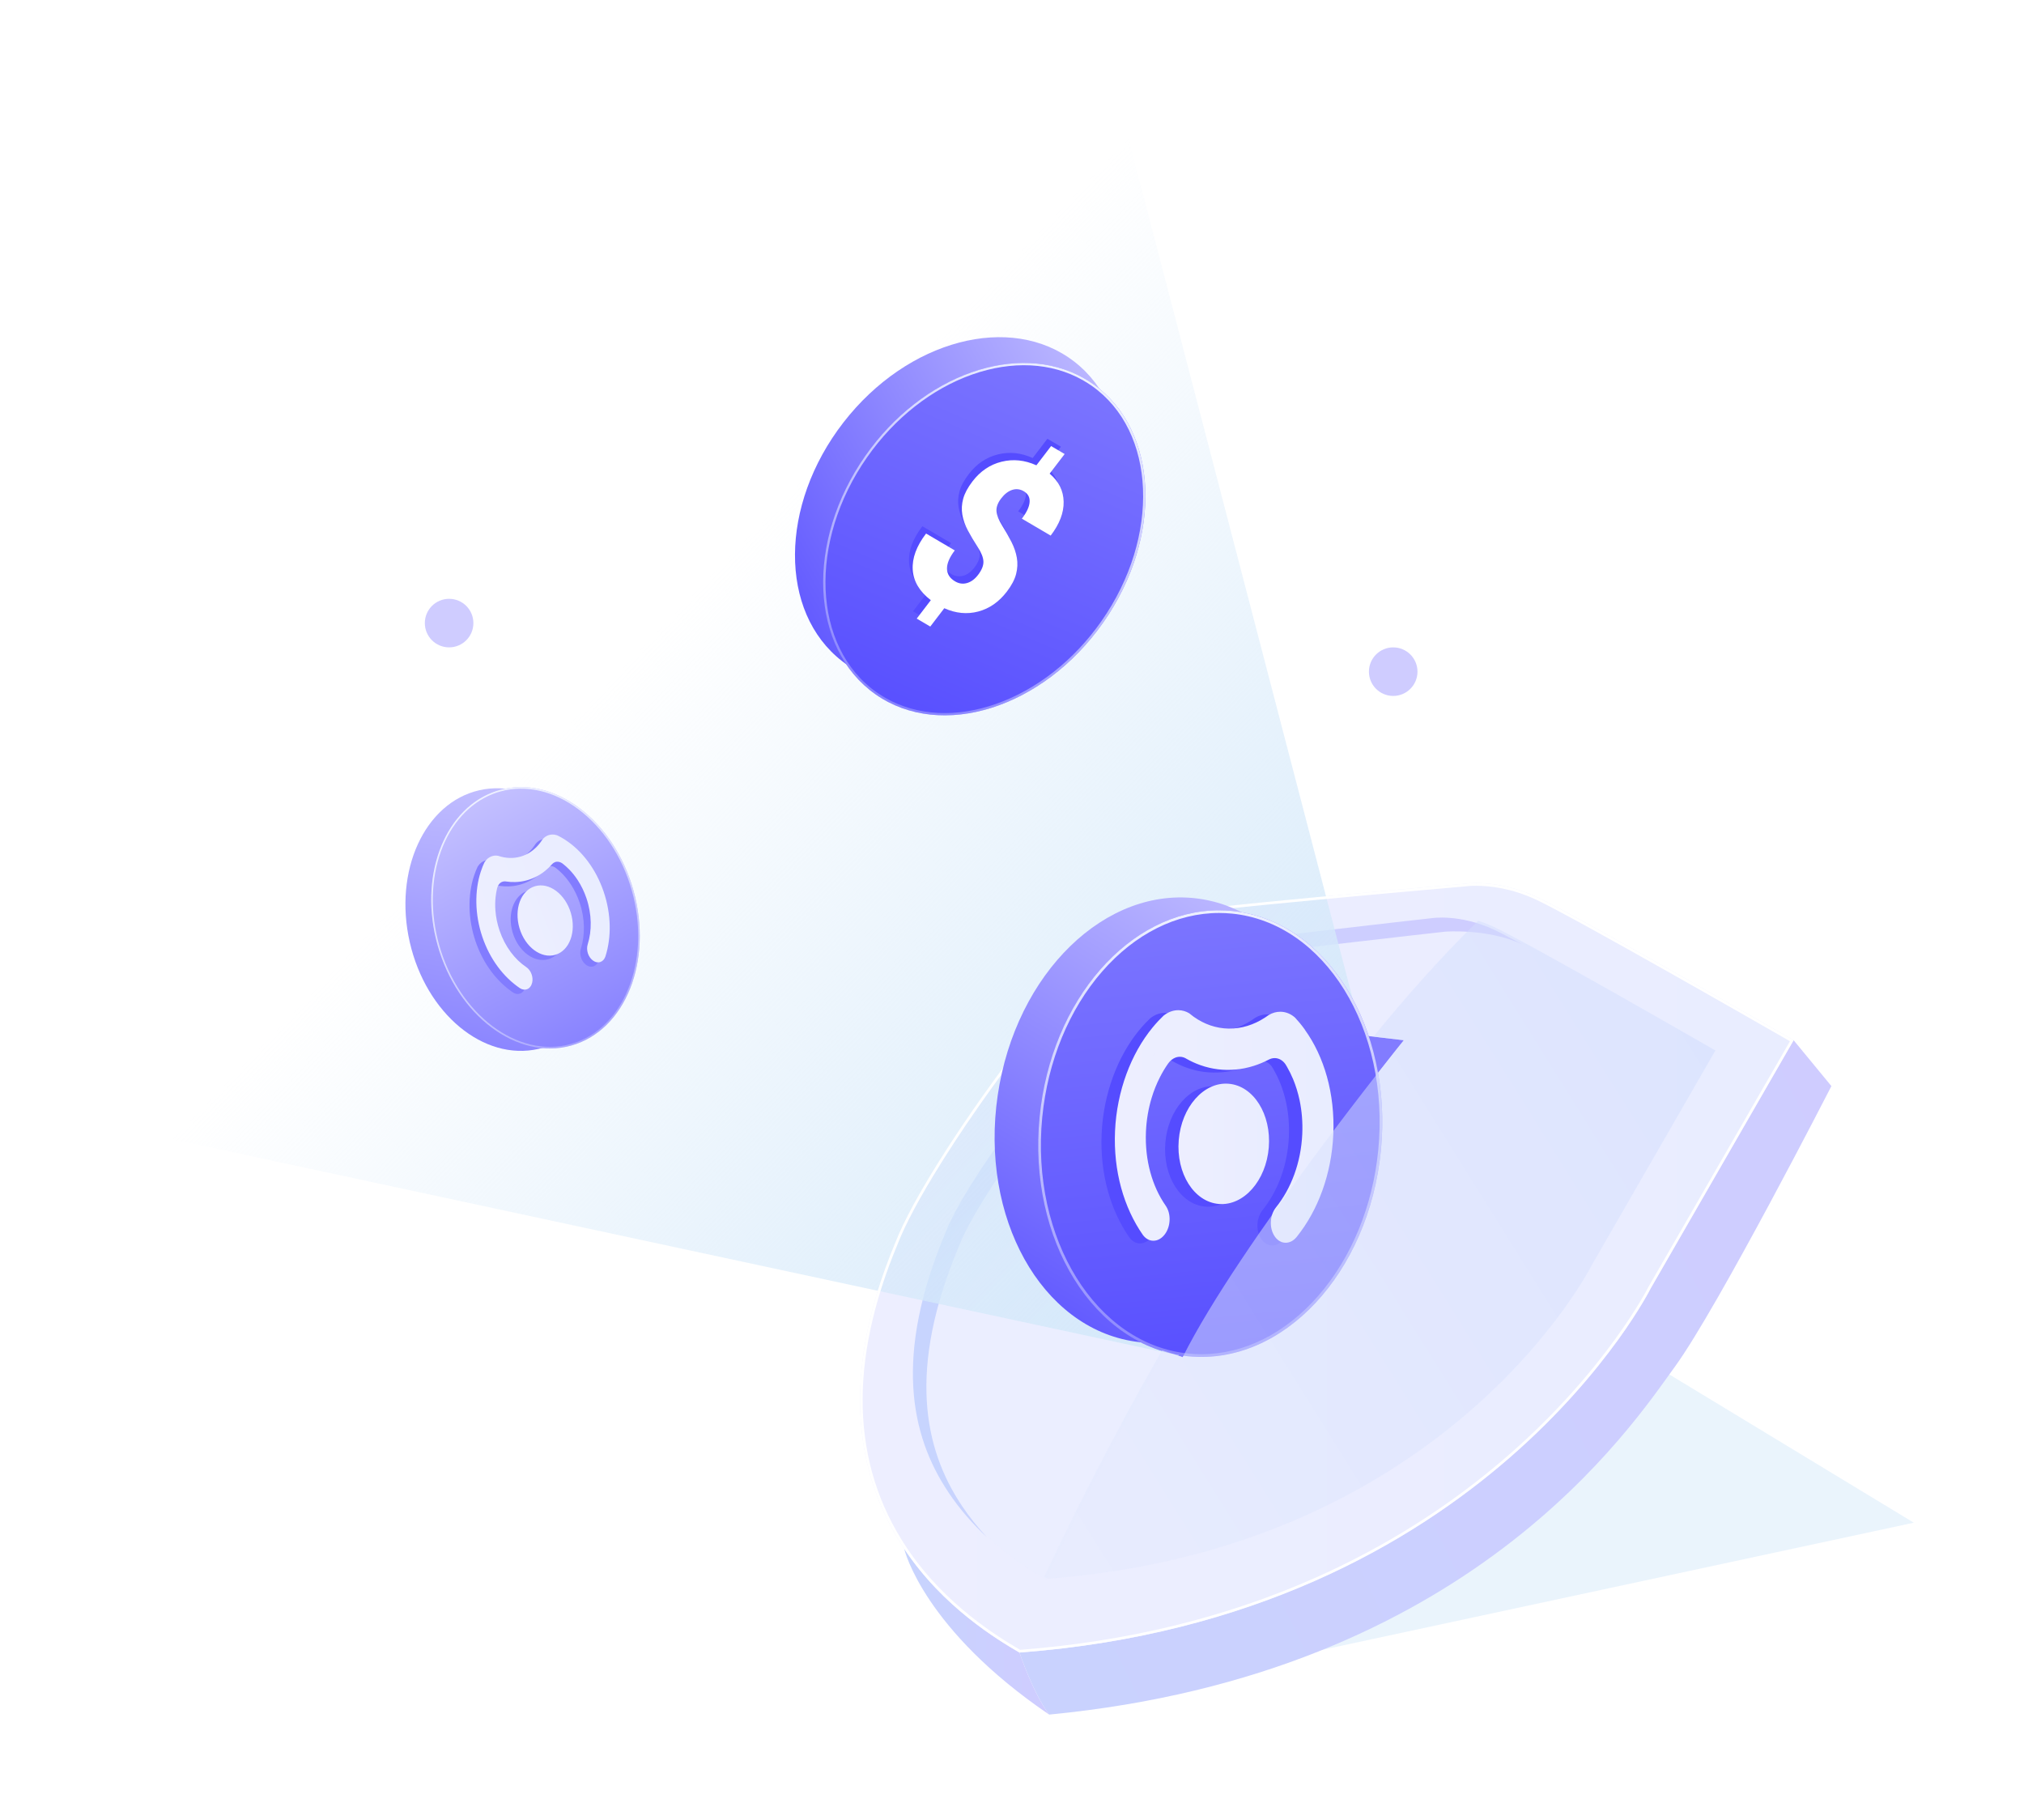 <svg width="556" height="500" viewBox="0 0 556 500" fill="none" xmlns="http://www.w3.org/2000/svg">
<g opacity="0.5" filter="url(#filter0_f_6657_2882)">
<path d="M525.729 418.287L287.871 469.415L433.476 362.342L525.729 418.287Z" fill="#D5E9FA"/>
</g>
<path d="M492.718 285.752L453.446 353.923C453.446 353.923 408.245 444.323 280.054 453.956C274.089 450.444 259.151 441.619 248.384 425.436C248.377 425.428 248.377 425.421 248.377 425.421C236.402 407.422 229.585 380.331 245.968 341.326C254.86 318.355 298.579 259.076 314.14 251.666C325.254 249.443 402.317 242.774 402.317 242.774C402.317 242.774 411.209 241.292 422.324 246.479C433.439 251.666 492.718 285.752 492.718 285.752Z" fill="url(#paint0_linear_6657_2882)"/>
<g filter="url(#filter1_b_6657_2882)">
<path d="M406.414 253.682C396.596 263.315 387.156 273.859 378.182 284.878L377.293 284.774L369.816 283.9L310.063 367.631C310.063 367.631 314.353 369.195 319.259 370.899C319.481 370.973 319.696 371.047 319.918 371.129C304.483 398.042 293.235 421.101 287.448 433.483C287.381 433.624 287.315 433.757 287.255 433.891C281.631 430.564 269.612 423.028 260.809 409.809V409.794C250.473 394.27 245.915 372.381 260.046 338.733C267.715 318.919 309.604 267.324 323.03 260.929C332.619 259.01 393.61 252.23 393.61 252.23C393.61 252.23 398.596 251.392 405.554 253.423C405.836 253.504 406.125 253.593 406.414 253.682V253.682Z" fill="url(#paint1_linear_6657_2882)" fill-opacity="0.5"/>
</g>
<path d="M418.159 259.401C408.586 254.978 396.945 255.934 396.945 255.934C396.945 255.934 335.954 262.714 326.366 264.633C312.939 271.028 271.051 322.623 263.381 342.437C249.251 376.085 253.808 397.974 264.145 413.498V413.513C266.308 416.758 268.665 419.663 271.08 422.249C267.42 418.84 263.708 414.713 260.44 409.808V409.793C250.103 394.269 245.546 372.38 259.677 338.732C267.346 318.918 309.234 267.323 322.661 260.928C332.249 259.009 393.24 252.229 393.24 252.229C393.24 252.229 400.909 250.947 410.498 255.422C412.069 256.156 414.766 257.564 418.159 259.401V259.401Z" fill="url(#paint2_linear_6657_2882)"/>
<path d="M503.092 298.349C503.092 298.349 471.97 359.11 460.114 375.412C448.258 391.714 403.799 459.885 288.205 470.999C283.759 465.072 280.054 453.957 280.054 453.957C408.245 444.324 453.445 353.923 453.445 353.923L492.718 285.752L503.092 298.349Z" fill="url(#paint3_linear_6657_2882)"/>
<path d="M288.205 471.001C253.919 447.66 248.539 426.104 248.384 425.438C259.15 441.621 274.089 450.446 280.054 453.958C280.054 453.958 283.759 465.073 288.205 471.001Z" fill="url(#paint4_linear_6657_2882)"/>
<path d="M385.63 285.753C385.63 285.753 340.445 341.698 324.884 372.819C318.215 370.596 310.064 367.632 310.064 367.632L369.817 283.9L385.623 285.753H385.63Z" fill="#827CFF"/>
<g filter="url(#filter2_f_6657_2882)">
<path d="M10 304.914L323.809 372.344L375.308 288.612L302.691 10L10 304.914Z" fill="url(#paint5_linear_6657_2882)"/>
</g>
<path d="M405.526 242.582V243.323C409.298 243.323 415.226 243.99 422.013 247.154C432.35 251.977 485.249 282.314 491.711 286.026L452.809 353.552V353.575L452.786 353.597C452.675 353.819 441.242 376.338 414.336 399.775C398.531 413.55 380.562 424.924 360.926 433.594C336.444 444.405 309.294 451 280.225 453.208C274.43 449.792 259.684 441.004 249.11 425.206L248.984 425.013C233.787 402.169 232.994 374.107 246.65 341.593C250.807 330.848 263.167 311.027 278.135 291.102C293.57 270.554 307.434 255.734 314.362 252.37C325.64 250.162 401.599 243.575 402.369 243.508H402.429C402.429 243.508 403.585 243.315 405.511 243.315V242.574L405.526 242.582ZM405.511 242.574C403.481 242.574 402.303 242.767 402.303 242.767C402.303 242.767 325.24 249.436 314.125 251.659C298.564 259.069 254.846 318.348 245.954 341.319C229.571 380.324 236.388 407.415 248.362 425.413C248.362 425.413 248.362 425.421 248.369 425.428C259.136 441.612 274.074 450.437 280.039 453.949C408.231 444.316 453.431 353.915 453.431 353.915L492.703 285.744C492.703 285.744 433.424 251.659 422.309 246.472C415.233 243.174 409.061 242.574 405.511 242.574Z" fill="white"/>
<path d="M167.024 246.367C162.528 226.749 146.694 213.638 131.657 217.084C116.62 220.53 108.075 239.228 112.571 258.847C117.067 278.465 132.901 291.576 147.938 288.129C162.975 284.683 171.52 265.986 167.024 246.367Z" fill="url(#paint6_linear_6657_2882)"/>
<path d="M173.999 244.575C168.567 225.195 152.121 212.86 137.267 217.023C122.412 221.187 114.774 240.273 120.206 259.653C125.638 279.033 142.084 291.369 156.938 287.205C171.793 283.042 179.431 263.956 173.999 244.575Z" fill="url(#paint7_linear_6657_2882)"/>
<path d="M135.258 217.688L135.416 218.095C136.059 217.845 136.718 217.626 137.385 217.437C151.982 213.344 168.222 225.569 173.58 244.684C176.055 253.505 175.873 262.623 173.079 270.359C170.311 278.019 165.238 283.616 158.795 286.121C158.152 286.371 157.489 286.592 156.822 286.78C142.225 290.873 125.985 278.649 120.627 259.533C118.153 250.713 118.335 241.595 121.129 233.859C123.898 226.203 128.969 220.602 135.412 218.097L135.254 217.69L135.258 217.688ZM135.254 217.69C121.737 222.946 115.025 241.163 120.208 259.649C125.642 279.031 142.088 291.363 156.94 287.203C157.628 287.01 158.296 286.788 158.951 286.534C172.468 281.278 179.18 263.06 173.996 244.574C168.563 225.193 152.117 212.861 137.265 217.02C136.576 217.213 135.909 217.435 135.254 217.69V217.69Z" fill="url(#paint8_linear_6657_2882)"/>
<path d="M154.933 251.961C153.384 246.761 148.971 243.486 145.076 244.646C141.181 245.806 139.279 250.962 140.828 256.163C142.377 261.363 146.79 264.638 150.685 263.477C154.58 262.317 156.482 257.161 154.933 251.961Z" fill="#827CFF"/>
<path d="M153.457 231.949C157.955 234.869 161.817 239.853 163.958 246.166C166.051 252.344 166.098 258.629 164.475 263.802L164.423 263.968C164.182 264.661 163.723 265.204 163.092 265.436C162.368 265.704 161.57 265.508 160.904 264.975C160.369 264.551 159.901 263.914 159.638 263.127C159.339 262.25 159.335 261.362 159.562 260.632C160.747 256.875 160.724 252.36 159.22 247.925C158.602 246.109 157.785 244.441 156.823 242.966C156.143 241.928 155.391 240.98 154.579 240.134C154.055 239.593 153.51 239.093 152.944 238.639C152.806 238.524 152.665 238.415 152.516 238.309C151.904 237.915 151.214 237.79 150.576 238.028C150.249 238.151 149.968 238.354 149.743 238.619C149.158 239.282 148.533 239.891 147.859 240.434C147.435 240.777 146.996 241.092 146.538 241.383C145.733 241.892 144.878 242.319 143.971 242.657C143.063 242.996 142.15 243.225 141.227 243.359C140.705 243.436 140.179 243.481 139.651 243.494C138.817 243.519 137.977 243.466 137.148 243.344C137.103 243.338 137.059 243.331 137.012 243.321C136.704 243.287 136.397 243.317 136.099 243.428C135.407 243.683 134.918 244.318 134.702 245.123C134.692 245.17 134.678 245.217 134.668 245.263C134.479 246.044 134.345 246.854 134.26 247.684C134.137 248.884 134.12 250.131 134.224 251.397C134.365 253.168 134.731 254.988 135.345 256.796C136.851 261.235 139.544 264.754 142.692 266.864C143.345 267.303 143.878 267.999 144.171 268.874C144.439 269.659 144.473 270.456 144.311 271.137C144.113 271.987 143.62 272.67 142.895 272.938C142.265 273.173 141.581 273.051 140.972 272.665C136.47 269.639 132.717 264.73 130.622 258.548C128.527 252.366 128.484 245.837 130.206 240.606C130.36 240.134 130.53 239.67 130.712 239.22C130.863 238.852 131.018 238.492 131.182 238.143C131.236 238.051 131.291 237.964 131.348 237.882C131.796 237.216 132.401 236.713 133.129 236.44C133.717 236.22 134.331 236.173 134.935 236.281C135.226 236.378 135.518 236.466 135.814 236.543C137.845 237.055 139.885 236.992 141.822 236.277C143.788 235.54 145.416 234.224 146.661 232.499C146.696 232.457 146.726 232.413 146.758 232.363C146.869 232.202 146.978 232.038 147.087 231.874C147.516 231.314 148.063 230.89 148.71 230.653C149.435 230.385 150.195 230.375 150.932 230.585C151.037 230.614 151.14 230.649 151.248 230.687C151.587 230.85 151.922 231.024 152.257 231.212C152.662 231.434 153.067 231.68 153.462 231.938L153.457 231.949ZM132.021 244.49L132.037 244.399L132.022 244.48C131.996 244.607 131.97 244.734 131.946 244.865C131.972 244.738 131.995 244.617 132.021 244.49Z" fill="#827CFF"/>
<path d="M156.809 250.766C155.26 245.566 150.847 242.291 146.952 243.451C143.057 244.611 141.156 249.767 142.705 254.967C144.254 260.167 148.667 263.442 152.562 262.282C156.456 261.122 158.358 255.966 156.809 250.766Z" fill="url(#paint9_linear_6657_2882)"/>
<path d="M155.333 230.752C159.83 233.672 163.693 238.656 165.834 244.969C167.927 251.147 167.973 257.432 166.351 262.605L166.298 262.771C166.057 263.464 165.599 264.007 164.968 264.239C164.243 264.506 163.446 264.311 162.78 263.778C162.245 263.354 161.777 262.716 161.513 261.929C161.214 261.053 161.211 260.164 161.437 259.435C162.622 255.677 162.599 251.163 161.095 246.727C160.478 244.912 159.661 243.244 158.698 241.768C158.019 240.731 157.266 239.783 156.455 238.937C155.931 238.396 155.385 237.896 154.82 237.442C154.682 237.327 154.541 237.218 154.392 237.112C153.78 236.718 153.09 236.593 152.452 236.831C152.125 236.954 151.843 237.157 151.619 237.422C151.033 238.085 150.408 238.693 149.734 239.236C149.31 239.579 148.871 239.895 148.413 240.186C147.609 240.695 146.754 241.121 145.846 241.46C144.938 241.799 144.025 242.028 143.103 242.162C142.58 242.238 142.055 242.283 141.526 242.297C140.693 242.321 139.853 242.269 139.023 242.146C138.979 242.14 138.934 242.134 138.888 242.124C138.579 242.089 138.273 242.12 137.974 242.231C137.282 242.486 136.794 243.121 136.578 243.926C136.567 243.972 136.553 244.02 136.543 244.066C136.355 244.846 136.22 245.657 136.135 246.486C136.012 247.686 135.996 248.933 136.1 250.2C136.24 251.971 136.606 253.791 137.22 255.599C138.726 260.038 141.419 263.556 144.567 265.666C145.22 266.106 145.754 266.802 146.047 267.676C146.315 268.462 146.348 269.259 146.187 269.94C145.988 270.79 145.495 271.473 144.77 271.741C144.141 271.976 143.456 271.854 142.847 271.468C138.346 268.442 134.592 263.532 132.497 257.351C130.403 251.169 130.36 244.639 132.082 239.409C132.235 238.937 132.406 238.472 132.587 238.023C132.739 237.655 132.894 237.295 133.058 236.945C133.111 236.854 133.166 236.767 133.223 236.684C133.671 236.018 134.277 235.516 135.004 235.243C135.593 235.023 136.207 234.976 136.811 235.083C137.101 235.181 137.393 235.269 137.69 235.346C139.72 235.858 141.761 235.795 143.697 235.079C145.664 234.343 147.292 233.026 148.536 231.301C148.571 231.26 148.601 231.215 148.633 231.165C148.744 231.005 148.853 230.841 148.963 230.677C149.391 230.117 149.939 229.693 150.586 229.455C151.311 229.188 152.07 229.178 152.807 229.388C152.912 229.417 153.015 229.452 153.123 229.49C153.463 229.653 153.798 229.827 154.133 230.015C154.538 230.237 154.942 230.482 155.338 230.741L155.333 230.752ZM133.896 243.292L133.912 243.202L133.897 243.283C133.871 243.41 133.846 243.537 133.822 243.668C133.847 243.541 133.871 243.419 133.896 243.292" fill="url(#paint10_linear_6657_2882)"/>
<path d="M294.769 164.922C312.376 142.197 312.528 112.834 295.11 99.339C277.691 85.844 249.298 93.327 231.691 116.053C214.085 138.778 213.932 168.141 231.35 181.636C248.769 195.131 277.162 187.648 294.769 164.922Z" fill="url(#paint11_linear_6657_2882)"/>
<path d="M303.061 171.002C319.557 147.458 318.301 118.122 300.255 105.478C282.209 92.834 254.207 101.671 237.711 125.215C221.215 148.759 222.471 178.095 240.517 190.739C258.563 203.383 286.565 194.546 303.061 171.002Z" fill="url(#paint12_linear_6657_2882)"/>
<path d="M297.7 103.86L297.394 104.403C298.252 104.887 299.091 105.418 299.903 105.983C317.638 118.406 318.831 147.415 302.56 170.638C295.055 181.356 284.815 189.408 273.739 193.323C262.771 197.199 251.995 196.66 243.394 191.809C242.537 191.325 241.692 190.792 240.88 190.226C223.145 177.803 221.952 148.794 238.223 125.571C245.728 114.854 255.968 106.801 267.044 102.886C278.009 99.016 288.788 99.549 297.389 104.4L297.695 103.857L297.7 103.86ZM297.695 103.857C279.652 93.68 253.448 102.754 237.716 125.214C221.22 148.76 222.48 178.094 240.52 190.739C241.356 191.325 242.205 191.861 243.08 192.354C261.122 202.532 287.326 193.458 303.059 170.998C319.555 147.451 318.294 118.118 300.255 105.473C299.419 104.887 298.569 104.35 297.695 103.857V103.857Z" fill="url(#paint13_linear_6657_2882)"/>
<path d="M291.443 122.719L287.324 128.104C289.836 130.237 291.115 132.804 291.17 135.827C291.225 138.85 290.038 141.945 287.61 145.121L279.697 140.471C281.029 138.732 281.736 137.212 281.823 135.916C281.919 134.617 281.385 133.622 280.23 132.941C279.196 132.337 278.136 132.212 277.033 132.569C275.937 132.925 274.921 133.712 273.986 134.938C273.051 136.164 272.626 137.349 272.721 138.461C272.82 139.569 273.346 140.882 274.289 142.395C275.238 143.91 276.082 145.396 276.829 146.862C277.576 148.329 278.07 149.788 278.319 151.238C278.567 152.688 278.493 154.178 278.108 155.685C277.714 157.195 276.874 158.798 275.587 160.483C273.401 163.344 270.775 165.17 267.706 165.979C264.637 166.789 261.531 166.483 258.384 165.072L254.534 170.108L250.813 167.923L254.684 162.863C251.576 160.481 249.921 157.693 249.717 154.515C249.516 151.331 250.737 148.012 253.38 144.557L261.265 149.191C259.811 151.097 259.099 152.778 259.124 154.231C259.154 155.687 259.897 156.844 261.348 157.698C262.405 158.323 263.5 158.475 264.625 158.157C265.752 157.834 266.766 157.089 267.671 155.903C268.68 154.583 269.171 153.371 269.134 152.256C269.1 151.149 268.576 149.808 267.554 148.244C266.536 146.674 265.645 145.17 264.871 143.724C264.103 142.282 263.59 140.833 263.341 139.383C263.093 137.933 263.177 136.463 263.58 134.987C263.987 133.506 264.831 131.92 266.126 130.232C268.283 127.412 270.952 125.611 274.129 124.826C277.305 124.042 280.491 124.371 283.684 125.815L287.725 120.529L291.446 122.714L291.443 122.719Z" fill="#554CFF"/>
<path d="M292.459 124.726L288.34 130.111C290.852 132.244 292.131 134.811 292.186 137.834C292.242 140.857 291.054 143.952 288.626 147.127L280.713 142.478C282.045 140.738 282.752 139.219 282.839 137.923C282.935 136.624 282.401 135.628 281.246 134.948C280.213 134.344 279.153 134.218 278.049 134.576C276.954 134.932 275.937 135.719 275.002 136.945C274.067 138.171 273.642 139.355 273.738 140.468C273.836 141.576 274.362 142.889 275.305 144.402C276.254 145.917 277.098 147.403 277.845 148.869C278.593 150.336 279.086 151.795 279.335 153.245C279.583 154.695 279.509 156.185 279.124 157.692C278.73 159.202 277.891 160.804 276.603 162.49C274.417 165.351 271.791 167.176 268.722 167.986C265.653 168.796 262.548 168.49 259.4 167.079L255.55 172.115L251.829 169.93L255.7 164.87C252.592 162.487 250.937 159.7 250.733 156.521C250.532 153.338 251.753 150.018 254.396 146.564L262.281 151.198C260.827 153.104 260.115 154.785 260.14 156.238C260.17 157.694 260.914 158.85 262.364 159.704C263.422 160.33 264.517 160.482 265.641 160.164C266.768 159.841 267.782 159.096 268.687 157.91C269.696 156.59 270.187 155.378 270.151 154.263C270.117 153.155 269.592 151.814 268.57 150.251C267.552 148.681 266.661 147.177 265.888 145.731C265.119 144.289 264.606 142.839 264.357 141.389C264.109 139.94 264.193 138.47 264.596 136.994C265.003 135.512 265.847 133.927 267.143 132.239C269.299 129.419 271.968 127.618 275.145 126.833C278.322 126.048 281.507 126.378 284.701 127.822L288.741 122.536L292.462 124.72L292.459 124.726Z" fill="white"/>
<circle cx="382.718" cy="184.505" r="6.669" fill="#CFCCFF"/>
<circle cx="123.372" cy="171.163" r="6.669" fill="#CFCCFF"/>
<path d="M367.283 314.549C372.206 280.968 355.331 250.686 329.592 246.913C303.853 243.14 278.997 267.304 274.074 300.885C269.151 334.466 286.026 364.748 311.765 368.522C337.504 372.295 362.36 348.131 367.283 314.549Z" fill="url(#paint14_linear_6657_2882)"/>
<path d="M379.339 316.001C382.645 282.222 364.337 252.785 338.447 250.251C312.556 247.717 288.888 273.045 285.582 306.824C282.276 340.603 300.584 370.041 326.474 372.575C352.365 375.109 376.033 349.78 379.339 316.001Z" fill="url(#paint15_linear_6657_2882)"/>
<path d="M334.882 250.061V250.797C336.045 250.797 337.216 250.855 338.378 250.966C363.821 253.453 381.875 282.591 378.614 315.909C377.113 331.283 371.255 345.502 362.136 355.953C353.105 366.301 341.712 371.998 330.054 371.998C328.892 371.998 327.714 371.939 326.551 371.828C301.108 369.341 283.055 340.203 286.315 306.886C287.817 291.511 293.675 277.292 302.794 266.841C311.824 256.5 323.217 250.797 334.875 250.797V250.061H334.882ZM334.875 250.061C310.419 250.061 288.737 274.591 285.587 306.812C282.282 340.593 300.593 370.025 326.478 372.564C327.677 372.682 328.862 372.741 330.047 372.741C354.504 372.741 376.186 348.211 379.336 315.99C382.64 282.208 364.329 252.776 338.445 250.237C337.245 250.119 336.06 250.061 334.875 250.061V250.061Z" fill="url(#paint16_linear_6657_2882)"/>
<path d="M344.858 315.955C345.601 306.836 340.667 298.992 333.836 298.435C327.006 297.878 320.866 304.82 320.123 313.939C319.379 323.058 324.314 330.903 331.144 331.459C337.975 332.016 344.115 325.075 344.858 315.955Z" fill="#554CFF"/>
<path d="M354.768 283.6C360.052 290.938 363.077 301.131 362.584 312.362C362.098 323.35 358.33 333.257 352.619 340.396L352.435 340.624C351.632 341.566 350.58 342.14 349.446 342.118C348.144 342.096 347.01 341.301 346.289 340.057C345.708 339.063 345.362 337.775 345.428 336.377C345.494 334.817 346.032 333.418 346.834 332.41C350.992 327.229 353.715 320.119 354.061 312.23C354.201 308.999 353.936 305.878 353.325 302.971C352.891 300.925 352.287 298.975 351.529 297.149C351.036 295.979 350.484 294.861 349.873 293.801C349.726 293.536 349.572 293.278 349.402 293.021C348.681 292.027 347.673 291.409 346.525 291.394C345.936 291.387 345.369 291.534 344.854 291.814C343.529 292.498 342.175 293.072 340.784 293.514C339.908 293.793 339.025 294.022 338.127 294.198C336.552 294.507 334.948 294.654 333.314 294.632C331.68 294.61 330.105 294.412 328.574 294.058C327.706 293.86 326.852 293.609 326.013 293.308C324.688 292.837 323.4 292.24 322.171 291.541C322.105 291.504 322.039 291.468 321.972 291.424C321.509 291.181 321.008 291.041 320.471 291.033C319.227 291.011 318.072 291.711 317.24 292.844C317.196 292.91 317.144 292.976 317.1 293.043C316.327 294.154 315.621 295.346 314.981 296.597C314.053 298.408 313.266 300.358 312.655 302.412C311.794 305.282 311.257 308.366 311.117 311.582C310.771 319.479 312.854 326.655 316.511 331.895C317.269 332.984 317.682 334.405 317.608 335.958C317.549 337.356 317.115 338.629 316.445 339.601C315.613 340.815 314.421 341.588 313.119 341.566C311.985 341.551 310.984 340.94 310.263 339.961C305.037 332.454 302.138 322.445 302.623 311.449C303.109 300.454 307.032 290.165 312.935 282.997C313.464 282.349 314.016 281.723 314.576 281.127C315.039 280.641 315.503 280.17 315.974 279.721C316.114 279.611 316.254 279.508 316.394 279.412C317.505 278.64 318.763 278.22 320.074 278.235C321.133 278.249 322.127 278.551 323.01 279.088C323.408 279.42 323.812 279.736 324.232 280.038C327.109 282.084 330.355 283.232 333.836 283.291C337.376 283.335 340.74 282.261 343.75 280.31C343.831 280.266 343.905 280.215 343.985 280.156C344.258 279.972 344.53 279.78 344.802 279.589C345.818 278.971 346.937 278.64 348.1 278.662C349.402 278.684 350.602 279.133 351.632 279.913C351.78 280.023 351.919 280.141 352.067 280.266C352.501 280.73 352.92 281.208 353.332 281.709C353.833 282.305 354.319 282.938 354.782 283.585L354.768 283.6ZM313.413 290.209L313.494 290.077L313.42 290.194C313.303 290.378 313.185 290.562 313.067 290.754C313.185 290.57 313.295 290.393 313.413 290.209Z" fill="#554CFF"/>
<path d="M348.538 315.225C349.281 306.105 344.346 298.261 337.516 297.705C330.686 297.148 324.546 304.089 323.802 313.209C323.059 322.328 327.994 330.172 334.824 330.729C341.655 331.286 347.794 324.344 348.538 315.225Z" fill="url(#paint17_linear_6657_2882)"/>
<path d="M358.447 282.866C363.731 290.203 366.756 300.397 366.263 311.628C365.777 322.616 362.009 332.522 356.298 339.661L356.114 339.889C355.312 340.831 354.259 341.405 353.126 341.383C351.823 341.361 350.69 340.566 349.968 339.323C349.387 338.329 349.041 337.041 349.107 335.643C349.173 334.082 349.711 332.684 350.513 331.676C354.671 326.495 357.394 319.385 357.74 311.495C357.88 308.264 357.615 305.144 357.004 302.237C356.57 300.191 355.967 298.24 355.208 296.415C354.715 295.245 354.163 294.126 353.553 293.066C353.405 292.801 353.251 292.544 353.081 292.286C352.36 291.293 351.352 290.674 350.204 290.66C349.615 290.652 349.048 290.8 348.533 291.079C347.208 291.764 345.854 292.338 344.463 292.779C343.587 293.059 342.704 293.287 341.806 293.464C340.231 293.773 338.627 293.92 336.993 293.898C335.359 293.876 333.784 293.677 332.253 293.324C331.385 293.125 330.531 292.875 329.692 292.573C328.367 292.102 327.079 291.506 325.85 290.807C325.784 290.77 325.718 290.733 325.652 290.689C325.188 290.446 324.687 290.306 324.15 290.299C322.906 290.277 321.751 290.976 320.919 292.11C320.875 292.176 320.824 292.242 320.779 292.308C320.007 293.42 319.3 294.612 318.66 295.863C317.732 297.674 316.945 299.624 316.334 301.677C315.473 304.548 314.936 307.631 314.796 310.848C314.45 318.745 316.533 325.92 320.191 331.161C320.949 332.25 321.361 333.67 321.287 335.223C321.228 336.622 320.794 337.895 320.124 338.866C319.293 340.081 318.1 340.853 316.798 340.831C315.664 340.817 314.663 340.206 313.942 339.227C308.717 331.72 305.817 321.711 306.303 310.715C306.788 299.72 310.711 289.431 316.614 282.262C317.144 281.614 317.696 280.989 318.255 280.393C318.719 279.907 319.182 279.436 319.653 278.987C319.793 278.877 319.933 278.774 320.073 278.678C321.184 277.905 322.443 277.486 323.753 277.5C324.813 277.515 325.806 277.817 326.689 278.354C327.087 278.685 327.492 279.002 327.911 279.304C330.789 281.35 334.034 282.498 337.516 282.557C341.056 282.601 344.419 281.526 347.429 279.576C347.51 279.532 347.584 279.48 347.665 279.421C347.937 279.237 348.209 279.046 348.482 278.855C349.497 278.236 350.616 277.905 351.779 277.927C353.081 277.949 354.281 278.398 355.312 279.178C355.459 279.289 355.599 279.407 355.746 279.532C356.18 279.995 356.599 280.474 357.012 280.974C357.512 281.57 357.998 282.203 358.462 282.851L358.447 282.866ZM317.092 289.475L317.173 289.342L317.099 289.46C316.982 289.644 316.864 289.828 316.746 290.019C316.864 289.835 316.974 289.659 317.092 289.475" fill="url(#paint18_linear_6657_2882)"/>
<g filter="url(#filter3_b_6657_2882)">
<path d="M471.229 288.561L437.351 347.373C437.351 347.373 398.353 425.362 287.768 433.669C287.664 433.61 287.56 433.543 287.449 433.484C287.271 433.372 287.078 433.269 286.886 433.15C292.584 420.946 303.803 397.886 319.26 370.9C319.482 370.974 319.697 371.048 319.919 371.129C321.571 371.7 323.268 372.278 324.884 372.819C340.444 341.697 385.63 285.752 385.63 285.752L378.183 284.878L377.294 284.774C386.275 273.711 395.722 263.115 405.555 253.423C405.718 253.26 405.881 253.104 406.044 252.941C407.46 253.393 408.956 253.964 410.498 254.683C420.086 259.158 471.229 288.561 471.229 288.561V288.561Z" fill="url(#paint19_linear_6657_2882)" fill-opacity="0.5"/>
</g>
<defs>
<filter id="filter0_f_6657_2882" x="257.871" y="332.342" width="297.858" height="167.072" filterUnits="userSpaceOnUse" color-interpolation-filters="sRGB">
<feFlood flood-opacity="0" result="BackgroundImageFix"/>
<feBlend mode="normal" in="SourceGraphic" in2="BackgroundImageFix" result="shape"/>
<feGaussianBlur stdDeviation="15" result="effect1_foregroundBlur_6657_2882"/>
</filter>
<filter id="filter1_b_6657_2882" x="221.146" y="222.059" width="215.268" height="241.832" filterUnits="userSpaceOnUse" color-interpolation-filters="sRGB">
<feFlood flood-opacity="0" result="BackgroundImageFix"/>
<feGaussianBlur in="BackgroundImage" stdDeviation="15"/>
<feComposite in2="SourceAlpha" operator="in" result="effect1_backgroundBlur_6657_2882"/>
<feBlend mode="normal" in="SourceGraphic" in2="effect1_backgroundBlur_6657_2882" result="shape"/>
</filter>
<filter id="filter2_f_6657_2882" x="0" y="0" width="385.308" height="382.344" filterUnits="userSpaceOnUse" color-interpolation-filters="sRGB">
<feFlood flood-opacity="0" result="BackgroundImageFix"/>
<feBlend mode="normal" in="SourceGraphic" in2="BackgroundImageFix" result="shape"/>
<feGaussianBlur stdDeviation="5" result="effect1_foregroundBlur_6657_2882"/>
</filter>
<filter id="filter3_b_6657_2882" x="266.886" y="232.941" width="224.343" height="220.727" filterUnits="userSpaceOnUse" color-interpolation-filters="sRGB">
<feFlood flood-opacity="0" result="BackgroundImageFix"/>
<feGaussianBlur in="BackgroundImage" stdDeviation="10"/>
<feComposite in2="SourceAlpha" operator="in" result="effect1_backgroundBlur_6657_2882"/>
<feBlend mode="normal" in="SourceGraphic" in2="effect1_backgroundBlur_6657_2882" result="shape"/>
</filter>
<linearGradient id="paint0_linear_6657_2882" x1="236.269" y1="348.269" x2="492.718" y2="348.269" gradientUnits="userSpaceOnUse">
<stop stop-color="#EDEEFF"/>
<stop offset="1" stop-color="#E9EDFF"/>
</linearGradient>
<linearGradient id="paint1_linear_6657_2882" x1="444.968" y1="241.478" x2="173.135" y2="446.977" gradientUnits="userSpaceOnUse">
<stop stop-color="#EDEEFF"/>
<stop offset="1" stop-color="#E9EDFF"/>
</linearGradient>
<linearGradient id="paint2_linear_6657_2882" x1="250.777" y1="337.153" x2="418.159" y2="337.153" gradientUnits="userSpaceOnUse">
<stop stop-color="#C7D4FE"/>
<stop offset="1" stop-color="#CFCCFF"/>
</linearGradient>
<linearGradient id="paint3_linear_6657_2882" x1="191.476" y1="484.478" x2="528.522" y2="321.03" gradientUnits="userSpaceOnUse">
<stop stop-color="#C7D4FE"/>
<stop offset="1" stop-color="#CFCCFF"/>
</linearGradient>
<linearGradient id="paint4_linear_6657_2882" x1="248.384" y1="448.223" x2="288.205" y2="448.223" gradientUnits="userSpaceOnUse">
<stop stop-color="#C7D4FE"/>
<stop offset="1" stop-color="#CFCCFF"/>
</linearGradient>
<linearGradient id="paint5_linear_6657_2882" x1="162.273" y1="158.568" x2="353.078" y2="340.852" gradientUnits="userSpaceOnUse">
<stop offset="0.088" stop-color="#D5E9FA" stop-opacity="0"/>
<stop offset="1" stop-color="#D5E9FA"/>
<stop offset="1" stop-color="#D5E9FA"/>
</linearGradient>
<linearGradient id="paint6_linear_6657_2882" x1="131.941" y1="299.614" x2="148.455" y2="200.782" gradientUnits="userSpaceOnUse">
<stop stop-color="#827CFF"/>
<stop offset="1" stop-color="#CFCCFF"/>
</linearGradient>
<linearGradient id="paint7_linear_6657_2882" x1="167.62" y1="291.928" x2="123.976" y2="207.216" gradientUnits="userSpaceOnUse">
<stop stop-color="#827CFF"/>
<stop offset="1" stop-color="#CFCCFF"/>
</linearGradient>
<linearGradient id="paint8_linear_6657_2882" x1="163.655" y1="284.241" x2="130.549" y2="219.983" gradientUnits="userSpaceOnUse">
<stop stop-color="#EDF1FD" stop-opacity="0.3"/>
<stop offset="1" stop-color="#EEF1FF"/>
</linearGradient>
<linearGradient id="paint9_linear_6657_2882" x1="142.873" y1="255.544" x2="156.63" y2="250.195" gradientUnits="userSpaceOnUse">
<stop stop-color="#EDEEFF"/>
<stop offset="1" stop-color="#E9EDFF"/>
</linearGradient>
<linearGradient id="paint10_linear_6657_2882" x1="132.189" y1="256.665" x2="165.394" y2="243.754" gradientUnits="userSpaceOnUse">
<stop stop-color="#EDEEFF"/>
<stop offset="1" stop-color="#E9EDFF"/>
</linearGradient>
<linearGradient id="paint11_linear_6657_2882" x1="204.185" y1="174.358" x2="328.331" y2="103.145" gradientUnits="userSpaceOnUse">
<stop stop-color="#554CFF"/>
<stop offset="1" stop-color="#CFCCFF"/>
</linearGradient>
<linearGradient id="paint12_linear_6657_2882" x1="244.966" y1="206.818" x2="299.059" y2="81.918" gradientUnits="userSpaceOnUse">
<stop stop-color="#554CFF"/>
<stop offset="1" stop-color="#827CFF"/>
</linearGradient>
<linearGradient id="paint13_linear_6657_2882" x1="249.871" y1="195.477" x2="290.903" y2="100.735" gradientUnits="userSpaceOnUse">
<stop stop-color="#EDF1FD" stop-opacity="0.3"/>
<stop offset="1" stop-color="#EEF1FF"/>
</linearGradient>
<linearGradient id="paint14_linear_6657_2882" x1="279.604" y1="376.795" x2="365.956" y2="231.557" gradientUnits="userSpaceOnUse">
<stop stop-color="#554CFF"/>
<stop offset="1" stop-color="#CFCCFF"/>
</linearGradient>
<linearGradient id="paint15_linear_6657_2882" x1="340.377" y1="386.526" x2="323.552" y2="226.715" gradientUnits="userSpaceOnUse">
<stop stop-color="#554CFF"/>
<stop offset="1" stop-color="#827CFF"/>
</linearGradient>
<linearGradient id="paint16_linear_6657_2882" x1="338.842" y1="372.012" x2="326.08" y2="250.789" gradientUnits="userSpaceOnUse">
<stop stop-color="#EDF1FD" stop-opacity="0.3"/>
<stop offset="1" stop-color="#EEF1FF"/>
</linearGradient>
<linearGradient id="paint17_linear_6657_2882" x1="323.715" y1="314.218" x2="348.605" y2="314.218" gradientUnits="userSpaceOnUse">
<stop stop-color="#EDEEFF"/>
<stop offset="1" stop-color="#E9EDFF"/>
</linearGradient>
<linearGradient id="paint18_linear_6657_2882" x1="306.236" y1="309.449" x2="366.314" y2="309.449" gradientUnits="userSpaceOnUse">
<stop stop-color="#EDEEFF"/>
<stop offset="1" stop-color="#E9EDFF"/>
</linearGradient>
<linearGradient id="paint19_linear_6657_2882" x1="492.555" y1="266.857" x2="221.938" y2="435.818" gradientUnits="userSpaceOnUse">
<stop stop-color="#CEDBFE"/>
<stop offset="0.99" stop-color="#E9EDFF"/>
</linearGradient>
</defs>
</svg>
